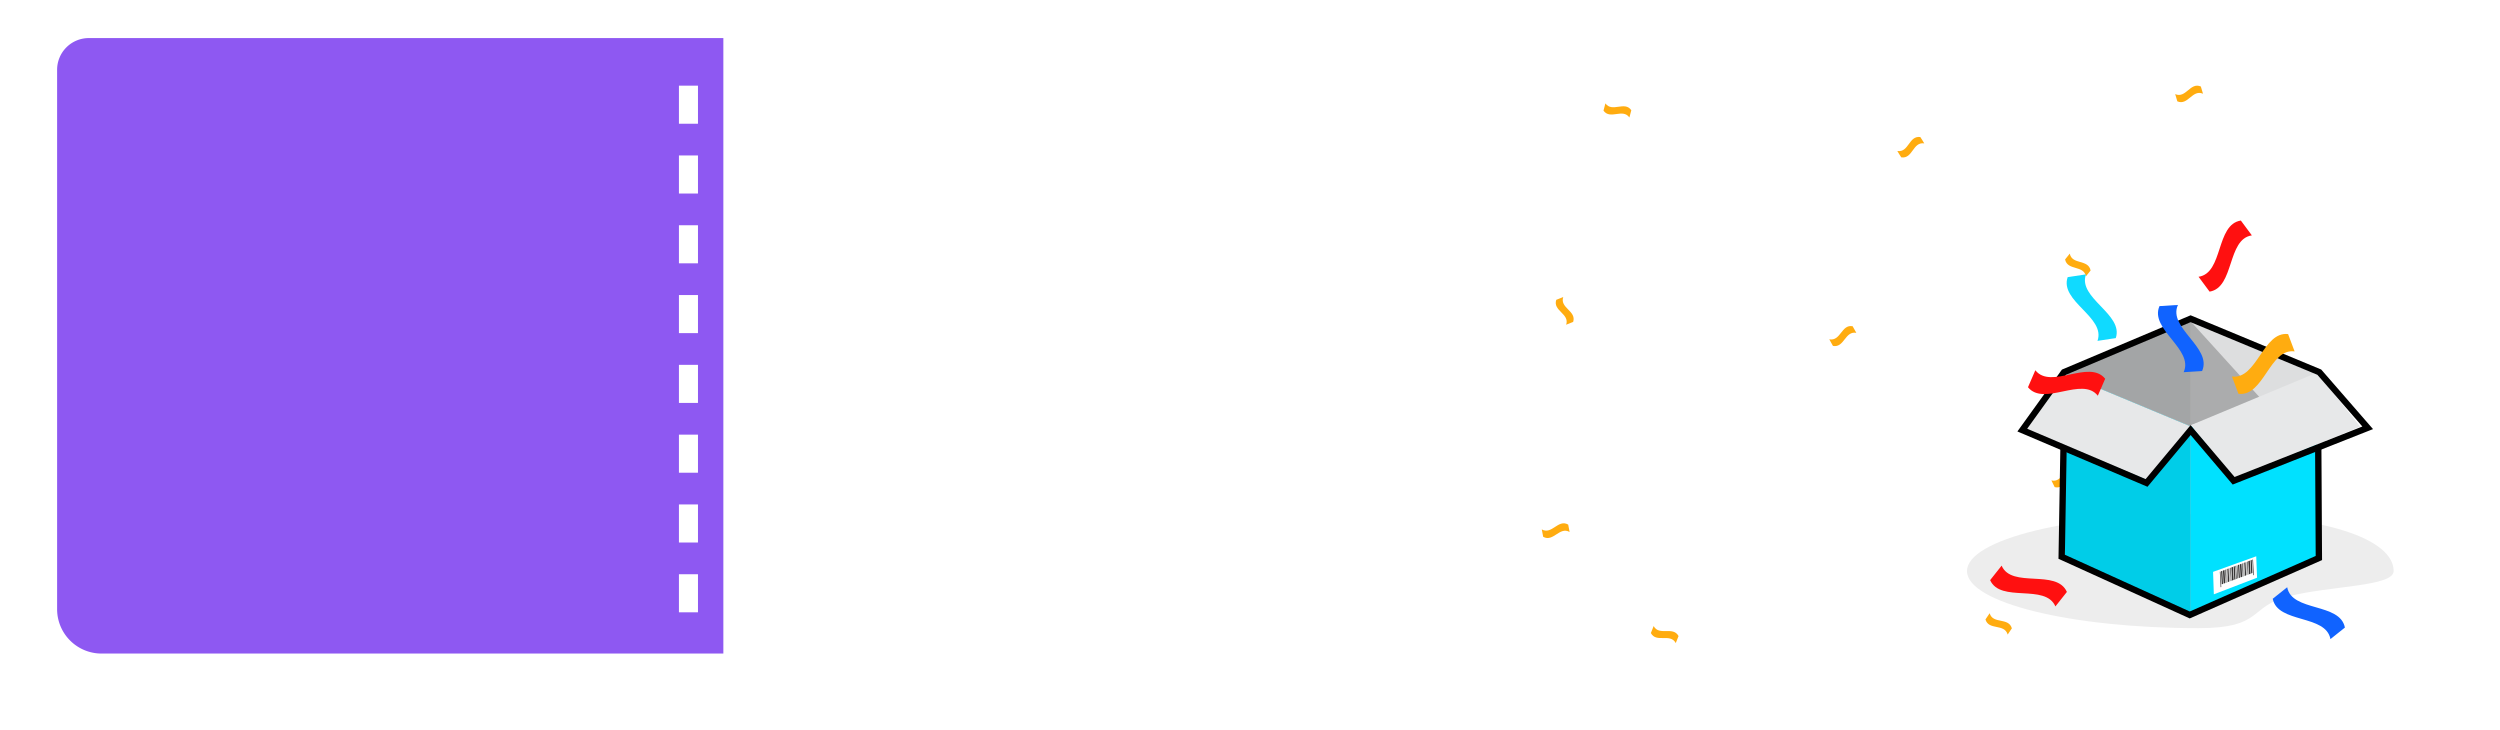 <svg xmlns="http://www.w3.org/2000/svg" xmlns:xlink="http://www.w3.org/1999/xlink" width="394" height="115" viewBox="0 0 394 115">
  <defs>
    <filter id="Rectangle_1537" x="0" y="0" width="394" height="115" filterUnits="userSpaceOnUse">
      <feOffset dy="3" input="SourceAlpha"/>
      <feGaussianBlur stdDeviation="3" result="blur"/>
      <feFlood flood-opacity="0.161"/>
      <feComposite operator="in" in2="blur"/>
      <feComposite in="SourceGraphic"/>
    </filter>
    <clipPath id="clip-path">
      <path id="path1052" d="M112.639-951.811h30.752v16.53H112.639Z" transform="translate(-112.639 951.811)"/>
    </clipPath>
    <clipPath id="clip-path-2">
      <path id="path1056" d="M132.5-935.281l-19.859-8.276,19.859-8.254L143.39-939.82Z" transform="translate(-112.638 951.811)"/>
    </clipPath>
    <linearGradient id="linear-gradient" x1="-0.735" y1="11.56" x2="-0.727" y2="11.56" gradientUnits="objectBoundingBox">
      <stop offset="0" stop-color="#373535"/>
      <stop offset="0.515" stop-color="#373535"/>
      <stop offset="1" stop-color="#373535"/>
    </linearGradient>
    <clipPath id="clip-path-3">
      <path id="path858" d="M186.23-912.03h31.606v21.842H186.23Z" transform="translate(-186.23 912.03)"/>
    </clipPath>
  </defs>
  <g id="Group_4528" data-name="Group 4528" transform="translate(-13 -209)">
    <g id="Group_3078" data-name="Group 3078" transform="translate(19 138)">
      <g id="Group_2993" data-name="Group 2993">
        <g id="Group_2921" data-name="Group 2921" transform="translate(-2)">
          <g transform="matrix(1, 0, 0, 1, -4, 71)" filter="url(#Rectangle_1537)">
            <rect id="Rectangle_1537-2" data-name="Rectangle 1537" width="376" height="97" rx="7" transform="translate(9 6)" fill="#fff"/>
          </g>
        </g>
        <g id="Group_2923" data-name="Group 2923" transform="translate(-2 3)">
          <g id="Group_2919" data-name="Group 2919">
            <g id="Group_2916" data-name="Group 2916" transform="translate(0 2)">
              <line id="Line_76" data-name="Line 76" y2="6" transform="translate(104.5 79.5)" fill="none" stroke="#fff" stroke-width="3"/>
              <line id="Line_77" data-name="Line 77" y2="6" transform="translate(104.5 90.5)" fill="none" stroke="#fff" stroke-width="3"/>
              <line id="Line_78" data-name="Line 78" y2="6" transform="translate(104.5 101.5)" fill="none" stroke="#fff" stroke-width="3"/>
            </g>
            <g id="Group_2917" data-name="Group 2917" transform="translate(0 35)">
              <line id="Line_76-2" data-name="Line 76" y2="6" transform="translate(104.5 79.5)" fill="none" stroke="#fff" stroke-width="3"/>
              <line id="Line_77-2" data-name="Line 77" y2="6" transform="translate(104.5 90.5)" fill="none" stroke="#fff" stroke-width="3"/>
              <line id="Line_78-2" data-name="Line 78" y2="6" transform="translate(104.5 101.5)" fill="none" stroke="#fff" stroke-width="3"/>
            </g>
          </g>
          <g id="Group_2918" data-name="Group 2918" transform="translate(0 68)">
            <line id="Line_76-3" data-name="Line 76" y2="6" transform="translate(104.5 79.5)" fill="none" stroke="#fff" stroke-width="3"/>
            <line id="Line_77-3" data-name="Line 77" y2="6" transform="translate(104.5 90.5)" fill="none" stroke="#fff" stroke-width="3"/>
          </g>
        </g>
        <g id="Group_2924" data-name="Group 2924" transform="translate(75.885 -90.447)">
          <path id="Path_3554" data-name="Path 3554" d="M659.9,176.279c.12.38.22.76.34,1.141,1.681.72,2.362-1.941,4.043-1.2-.12-.38-.22-.76-.34-1.141C662.261,174.337,661.6,177.019,659.9,176.279Z" transform="translate(-398.976)" fill="#ffac10"/>
          <path id="Path_3555" data-name="Path 3555" d="M573.941,307.2c-.24.3-.5.62-.741.921.36,1.8,2.942.861,3.282,2.662.24-.3.5-.62.74-.921C576.862,308.041,574.281,309,573.941,307.2Z" transform="translate(-329.627 -105.785)" fill="#ffac10"/>
          <path id="Path_3556" data-name="Path 3556" d="M387.5,366.344c.2.34.38.68.58,1.041,1.8.34,1.881-2.4,3.682-2.061-.2-.34-.38-.68-.58-1.041C389.4,363.943,389.321,366.684,387.5,366.344Z" transform="translate(-181.091 -151.421)" fill="#ffac10"/>
          <path id="Path_3557" data-name="Path 3557" d="M562.4,478.169c.18.36.34.7.52,1.061,1.781.44,2-2.3,3.8-1.861-.18-.36-.34-.7-.52-1.061C564.4,475.868,564.181,478.609,562.4,478.169Z" transform="translate(-320.988 -241.011)" fill="#ffac10"/>
          <path id="Path_3558" data-name="Path 3558" d="M247.44,600.5c-.14.36-.3.721-.44,1.1.861,1.621,3.062-.04,3.923,1.581.14-.36.3-.72.44-1.1C250.5,600.46,248.3,602.121,247.44,600.5Z" transform="translate(-68.709 -340.387)" fill="#ffac10"/>
          <path id="Path_3559" data-name="Path 3559" d="M511.16,590.4c-.22.32-.44.66-.66.981.5,1.761,3,.6,3.5,2.382.22-.32.44-.66.661-.981C514.142,591,511.661,592.161,511.16,590.4Z" transform="translate(-279.475 -332.309)" fill="#ffac10"/>
          <path id="Path_3560" data-name="Path 3560" d="M689.1,409.956c.16.36.3.72.46,1.081,1.761.54,2.141-2.181,3.9-1.641-.16-.36-.3-.721-.46-1.081C691.241,407.774,690.861,410.5,689.1,409.956Z" transform="translate(-422.332 -186.607)" fill="#ffac10"/>
          <path id="Path_3561" data-name="Path 3561" d="M210,188.9l-.3,1.141c1.061,1.5,3.022-.42,4.083,1.081l.3-1.141C213.042,188.46,211.081,190.4,210,188.9Z" transform="translate(-38.874 -11.16)" fill="#ffac10"/>
          <path id="Path_3562" data-name="Path 3562" d="M441.1,217.532c.2.34.4.68.62,1,1.821.28,1.8-2.482,3.622-2.2-.2-.34-.4-.68-.62-1C442.9,215.07,442.921,217.812,441.1,217.532Z" transform="translate(-223.964 -32.287)" fill="#ffac10"/>
          <path id="Path_3563" data-name="Path 3563" d="M173.274,341.4c-.36.14-.74.3-1.1.44-.58,1.741,2.141,2.181,1.561,3.923.36-.14.74-.3,1.1-.44C175.4,343.581,172.694,343.141,173.274,341.4Z" transform="translate(-8.792 -133.141)" fill="#ffac10"/>
          <path id="Path_3564" data-name="Path 3564" d="M161.1,520.555c.08.38.14.78.22,1.161,1.6.9,2.562-1.661,4.163-.76-.08-.38-.14-.78-.22-1.161C163.662,518.873,162.7,521.455,161.1,520.555Z" transform="translate(0 -275.672)" fill="#ffac10"/>
        </g>
      </g>
      <g id="Group_3077" data-name="Group 3077" transform="translate(12)">
        <g id="Group_3076" data-name="Group 3076" transform="translate(-6 -4)">
          <path id="Path_3636" data-name="Path 3636" d="M36.5,0C56.658,0,67.238,4.029,67.238,9c0,2.446-9.863,2.287-16.579,3.983C44.326,14.584,46.741,18,36.5,18,16.342,18,0,13.971,0,9S16.342,0,36.5,0Z" transform="translate(298 156)" fill="#ededed"/>
          <g id="Group_3075" data-name="Group 3075" transform="translate(-27.859 85.116)">
            <g id="Group_2401" data-name="Group 2401" transform="translate(334.438 40.566)">
              <g id="Group_2358" data-name="Group 2358" transform="translate(0 0)">
                <g id="Group_2031" data-name="Group 2031">
                  <g id="Group_2021" data-name="Group 2021" transform="translate(0 0)">
                    <g id="g388" transform="translate(2.409 0)">
                      <g id="Group_2015" data-name="Group 2015" transform="translate(0 0)">
                        <g id="g396" transform="translate(4.43)">
                          <path id="path398" d="M-64.72-24.811l19.859,8.254V-33.065Z" transform="translate(64.72 33.065)" fill="#d2d4d5"/>
                        </g>
                        <g id="g400" transform="translate(24.289 0)">
                          <path id="path402" d="M0-65.809l19.859-8.276L0-82.338Z" transform="translate(0 82.338)" fill="#dddedf"/>
                        </g>
                        <g id="g404" transform="translate(24.289 8.254)">
                          <path id="path406" d="M0-32.949l19.859-8.276V-11.87L0-3.616Z" transform="translate(0 41.225)" fill="#00e1ff"/>
                        </g>
                        <g id="g726" transform="translate(0 10.93)">
                          <path id="path728" d="M-96.7-22.293l-19.859-5.6-4.43,5.813,17.45,8.254Z" transform="translate(120.989 27.892)" fill="#e7e8e9"/>
                        </g>
                      </g>
                    </g>
                    <g id="g384" transform="translate(6.839 8.255)">
                      <path id="path386" d="M-79.065-32.949l-19.859-8.276V-11.87l19.859,8.254Z" transform="translate(98.924 41.225)" fill="#00cde8"/>
                    </g>
                    <g id="g730" transform="translate(0 8.255)">
                      <path id="path732" d="M-106.291-32.949l-19.859-8.276-6.839,8.49,19.859,8.254Z" transform="translate(132.989 41.225)" fill="#e7e8e9"/>
                    </g>
                    <g id="g1048" transform="translate(6.839)">
                      <g id="g1108" transform="translate(0)">
                        <g id="g1106" transform="translate(0)" opacity="0.3" clip-path="url(#clip-path)">
                          <g id="g1104" transform="translate(0)">
                            <g id="g1102" clip-path="url(#clip-path-2)">
                              <g id="g1100">
                                <g id="g1098">
                                  <g id="g1096">
                                    <path id="path1094" d="M132.5-935.281l-19.859-8.276,19.859-8.254L143.39-939.82Z" transform="translate(-112.638 951.811)" fill="url(#linear-gradient)"/>
                                  </g>
                                </g>
                              </g>
                            </g>
                          </g>
                        </g>
                      </g>
                    </g>
                    <g id="g784" transform="translate(21.612 7.785)">
                      <g id="Group_2017" data-name="Group 2017" transform="translate(0 0)">
                        <g id="g896" transform="translate(5.086 2.944)">
                          <path id="path898" d="M0-22.293l17.182-5.6,6.373,5.583L6.839-14.093Z" transform="translate(0 27.892)" fill="#e7e8e9"/>
                        </g>
                        <g id="g900" transform="translate(5.086 0.268)">
                          <path id="path902" d="M0-32.949l19.859-8.276,6.839,8.49L6.839-24.482Z" transform="translate(0 41.225)" fill="#e7e8e9"/>
                        </g>
                      </g>
                    </g>
                  </g>
                </g>
              </g>
              <g id="Group_2400" data-name="Group 2400" transform="translate(30.2 36.988)">
                <path id="Path_3293" data-name="Path 3293" d="M1717.8-1323.53l.12,3.54,6.813-2.616-.13-3.378Z" transform="translate(-1717.799 1325.984)" fill="#fff"/>
                <path id="path5402" d="M1.551,3.235l-.044.014V1.184l.044-.014Zm.2-.062-.1.03V1.138l.1-.03Zm.354-.11-.251.078V1.076L2.105,1Zm.3-.094-.2.062V.966L2.409.9ZM.953,3.421l-.1.03V1.385l.1-.03Zm-.2.062L.5,3.561V1.5l.251-.078ZM.4,3.593l-.2.062V1.59l.2-.062Zm1-.312-.2.062V1.278l.2-.062Zm-.3.094-.044.014V1.323L1.1,1.31Zm1.507-.468-.1.03V.872l.1-.03ZM.1,1.622V4.074L0,4.1V1.652Zm4.72.6L4.566,2.3V.234L4.817.156Zm-.355.11-.1.03V.3l.1-.03Zm-.2.062-.044.014V.342L4.263.328Zm.857-.266-.2.062V.124l.2-.062Zm.2.325-.1.03V.03l.1-.03Zm-1.655.127-.1.03V.544l.1-.03Zm.451-.14-.2.062V.436l.2-.062Zm-1,.312-.2.062V.748l.2-.062Zm.355-.11-.251.078V.654L3.465.576Zm-.658.2-.1.03V.81l.1-.03Zm1-.312-.044.013V.482L3.812.468Z" transform="translate(0.978 0.783) rotate(-3)" fill="#373535"/>
              </g>
            </g>
            <g id="Group_2868" data-name="Group 2868" transform="translate(334.572 39.529)">
              <path id="Path_3519" data-name="Path 3519" d="M1024.071-1334.462l-6.572,9.128,19.584,8.329,6.943-8.327,6.781,7.986,21.127-8.348-7.627-8.769-20.281-8.422Z" transform="translate(-1017.499 1343.471)" fill="none" stroke="#000" stroke-width="1"/>
              <path id="Path_3520" data-name="Path 3520" d="M1020.605-1334.25l-.286,17.084,20.182,9.172,20.351-8.975-.1-17.684" transform="translate(-1014.11 1355.267)" fill="none" stroke="#000" stroke-width="1"/>
            </g>
          </g>
        </g>
        <path id="Path_3637" data-name="Path 3637" d="M575.346,307.2c-.7.643-1.45,1.329-2.146,1.972,1.044,3.857,8.526,1.843,9.512,5.7.7-.643,1.45-1.329,2.146-1.971C583.814,309,576.332,311.057,575.346,307.2Z" transform="translate(843.988 -291.992) rotate(112)" fill="#ffac10"/>
        <path id="Path_3638" data-name="Path 3638" d="M575.346,307.2c-.7.643-1.45,1.329-2.146,1.972,1.044,3.857,8.526,1.843,9.512,5.7.7-.643,1.45-1.329,2.146-1.971C583.814,309,576.332,311.057,575.346,307.2Z" transform="translate(-347.786 82.725) rotate(-24)" fill="#ff1010"/>
        <path id="Path_3643" data-name="Path 3643" d="M575.346,307.2c-.7.643-1.45,1.329-2.146,1.972,1.044,3.857,8.526,1.843,9.512,5.7.7-.643,1.45-1.329,2.146-1.971C583.814,309,576.332,311.057,575.346,307.2Z" transform="translate(-37.164 654.703) rotate(-84)" fill="#ff1010"/>
        <path id="Path_3641" data-name="Path 3641" d="M575.346,307.2c-.7.643-1.45,1.329-2.146,1.972,1.044,3.857,8.526,1.843,9.512,5.7.7-.643,1.45-1.329,2.146-1.971C583.814,309,576.332,311.057,575.346,307.2Z" transform="translate(-318.864 -53.268) rotate(-9)" fill="#ff1010"/>
        <path id="Path_3639" data-name="Path 3639" d="M575.346,307.2c-.7.643-1.45,1.329-2.146,1.972,1.044,3.857,8.526,1.843,9.512,5.7.7-.643,1.45-1.329,2.146-1.971C583.814,309,576.332,311.057,575.346,307.2Z" transform="translate(71.444 -481.757) rotate(39)" fill="#1063ff"/>
        <path id="Path_3642" data-name="Path 3642" d="M575.346,307.2c-.7.643-1.45,1.329-2.146,1.972,1.044,3.857,8.526,1.843,9.512,5.7.7-.643,1.45-1.329,2.146-1.971C583.814,309,576.332,311.057,575.346,307.2Z" transform="matrix(0.998, 0.07, -0.07, 0.998, -210.229, -183.311)" fill="#1063ff"/>
        <path id="Path_3640" data-name="Path 3640" d="M575.346,307.2c-.7.643-1.45,1.329-2.146,1.972,1.044,3.857,8.526,1.843,9.512,5.7.7-.643,1.45-1.329,2.146-1.971C583.814,309,576.332,311.057,575.346,307.2Z" transform="matrix(-0.829, -0.559, 0.559, -0.829, 617.801, 701.008)" fill="#10daff"/>
      </g>
    </g>
    <g id="Group_4600" data-name="Group 4600">
      <path id="Rectangle_3351" data-name="Rectangle 3351" d="M5,0H105a0,0,0,0,1,0,0V97a0,0,0,0,1,0,0H7a7,7,0,0,1-7-7V5A5,5,0,0,1,5,0Z" transform="translate(22 215)" fill="#8e58f2"/>
      <g id="Group_4526" data-name="Group 4526" transform="translate(17 141)">
        <g id="Group_2919-2" data-name="Group 2919">
          <g id="Group_2916-2" data-name="Group 2916" transform="translate(0 2)">
            <line id="Line_76-4" data-name="Line 76" y2="6" transform="translate(104.5 79.5)" fill="none" stroke="#fff" stroke-width="3"/>
            <line id="Line_77-4" data-name="Line 77" y2="6" transform="translate(104.5 90.5)" fill="none" stroke="#fff" stroke-width="3"/>
            <line id="Line_78-3" data-name="Line 78" y2="6" transform="translate(104.5 101.5)" fill="none" stroke="#fff" stroke-width="3"/>
          </g>
          <g id="Group_2917-2" data-name="Group 2917" transform="translate(0 35)">
            <line id="Line_76-5" data-name="Line 76" y2="6" transform="translate(104.5 79.5)" fill="none" stroke="#fff" stroke-width="3"/>
            <line id="Line_77-5" data-name="Line 77" y2="6" transform="translate(104.5 90.5)" fill="none" stroke="#fff" stroke-width="3"/>
            <line id="Line_78-4" data-name="Line 78" y2="6" transform="translate(104.5 101.5)" fill="none" stroke="#fff" stroke-width="3"/>
          </g>
        </g>
        <g id="Group_2918-2" data-name="Group 2918" transform="translate(0 68)">
          <line id="Line_76-6" data-name="Line 76" y2="6" transform="translate(104.5 79.5)" fill="none" stroke="#fff" stroke-width="3"/>
          <line id="Line_77-6" data-name="Line 77" y2="6" transform="translate(104.5 90.5)" fill="none" stroke="#fff" stroke-width="3"/>
        </g>
      </g>
    </g>
  </g>
</svg>
